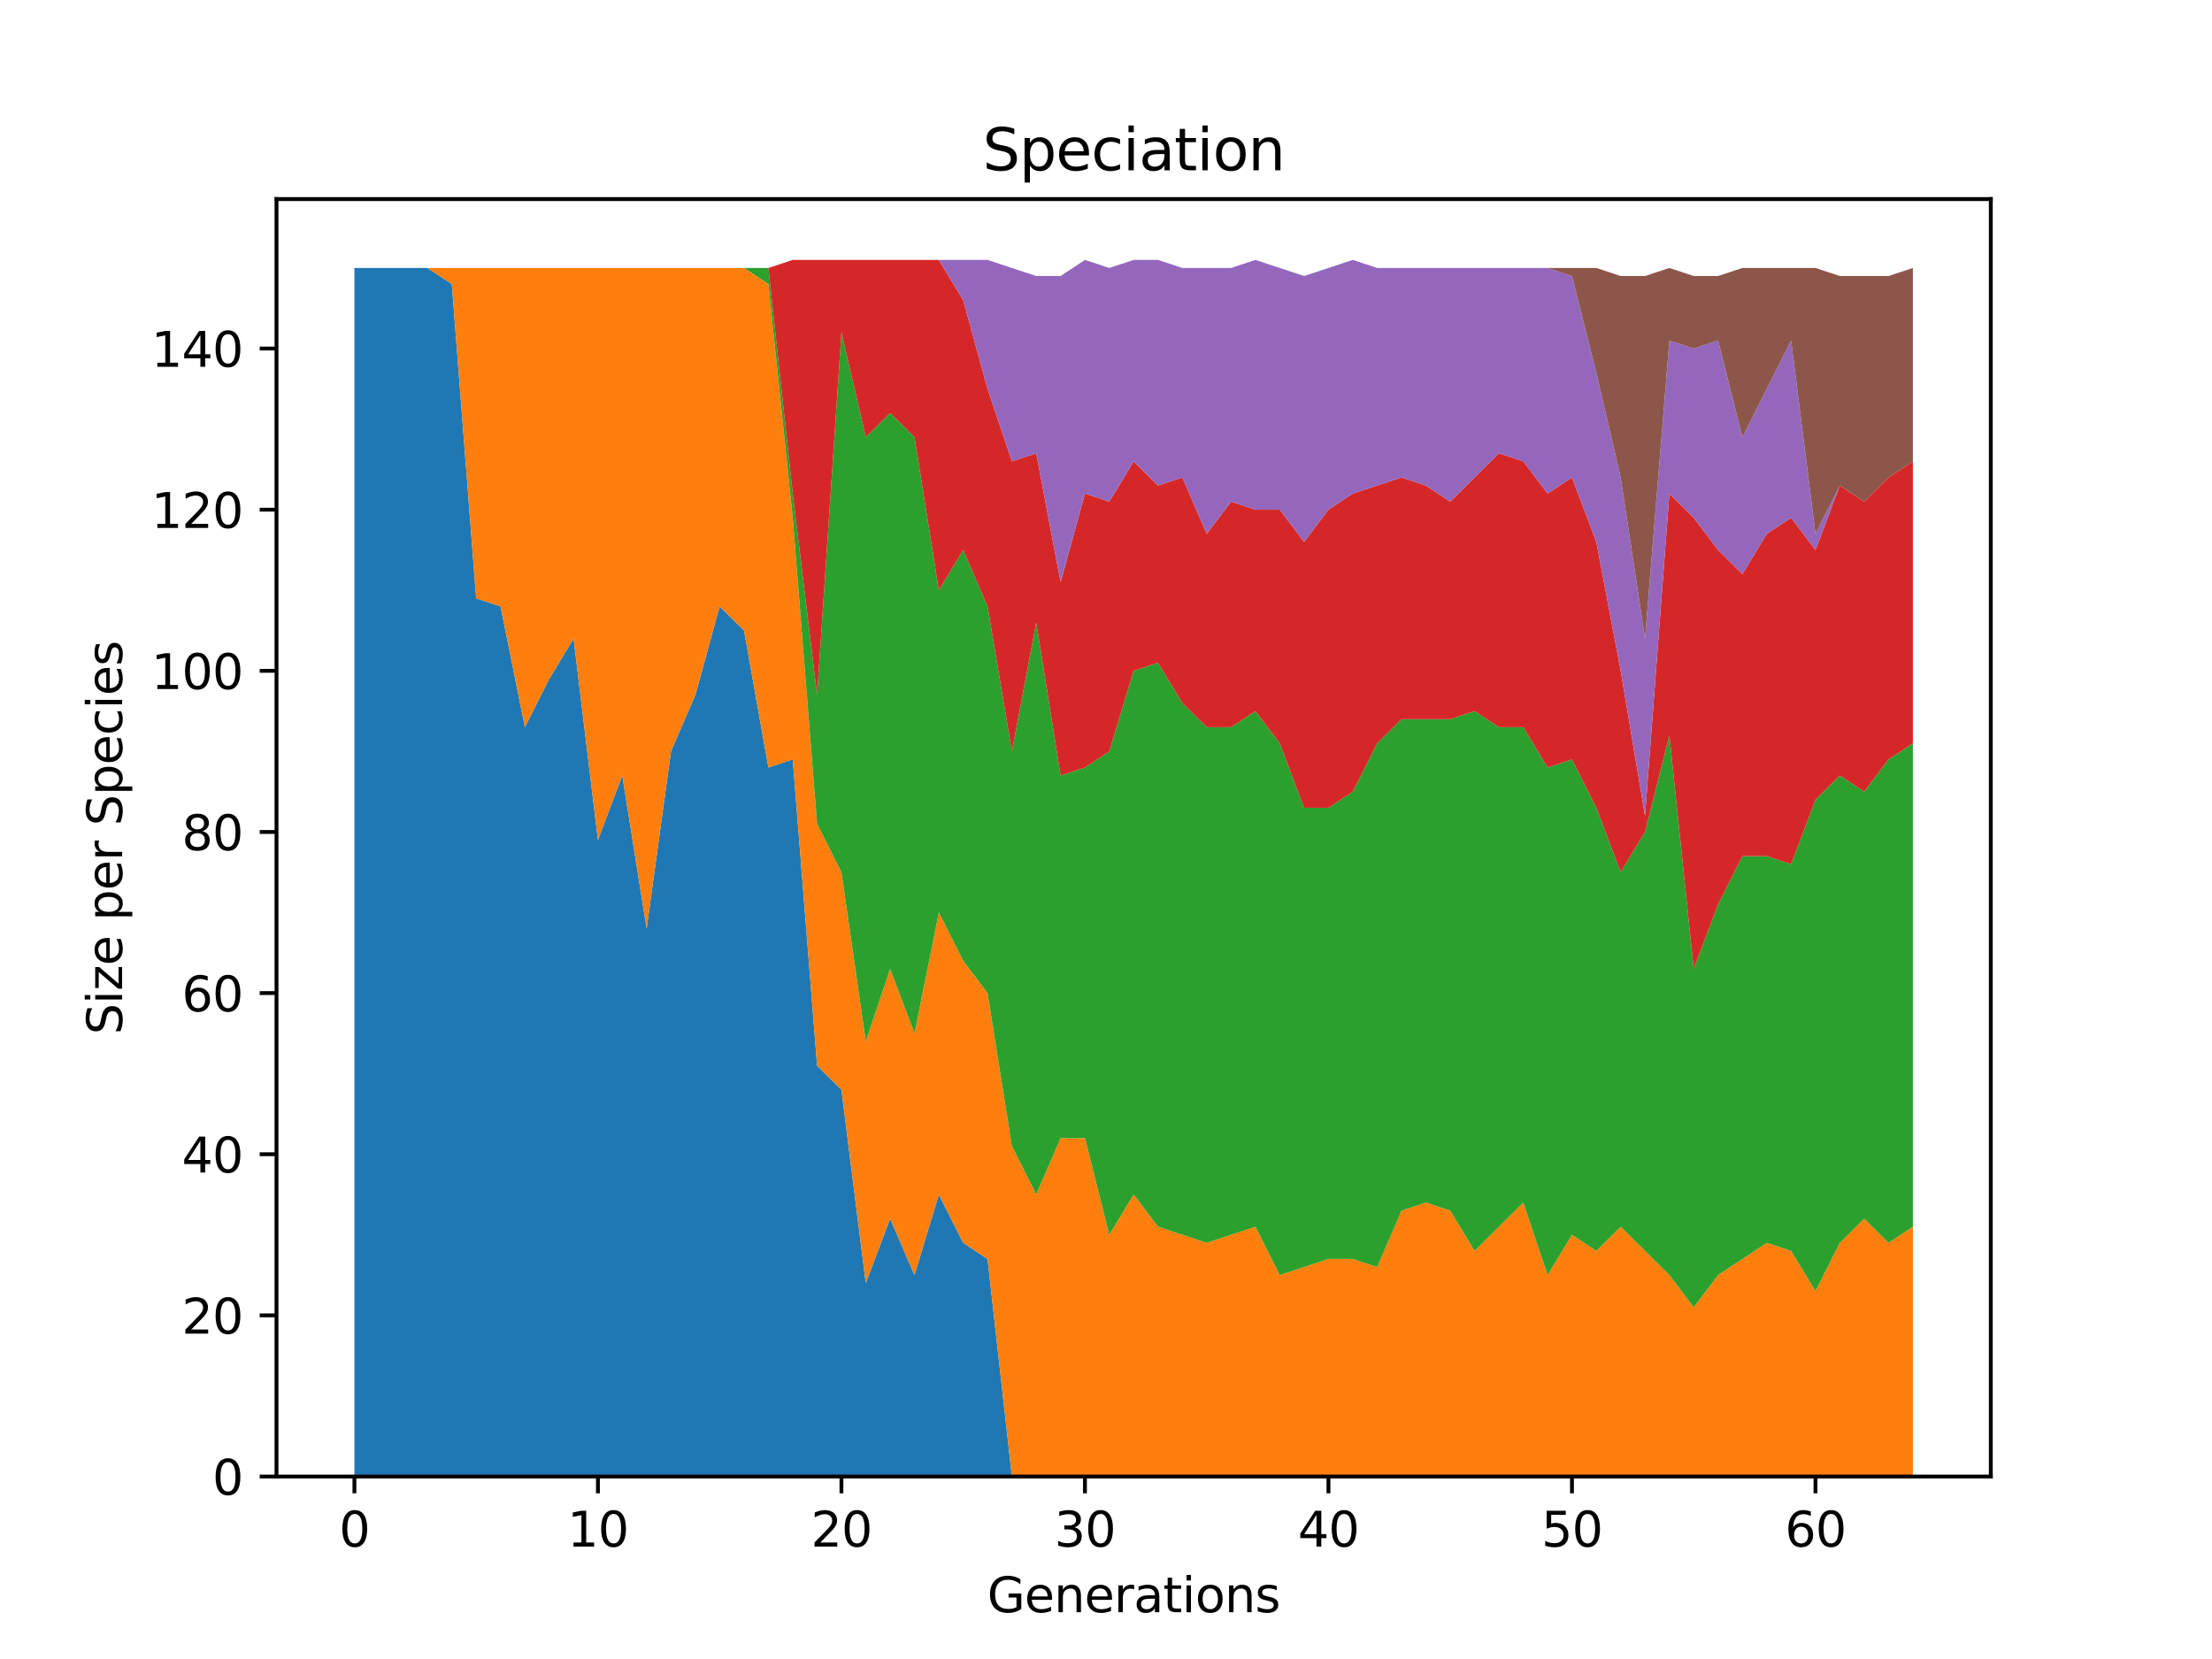<?xml version="1.0" encoding="utf-8" standalone="no"?>
<!DOCTYPE svg PUBLIC "-//W3C//DTD SVG 1.1//EN"
  "http://www.w3.org/Graphics/SVG/1.1/DTD/svg11.dtd">
<svg xmlns:xlink="http://www.w3.org/1999/xlink" width="460.8pt" height="345.6pt" viewBox="0 0 460.8 345.6" xmlns="http://www.w3.org/2000/svg" version="1.1">
 <defs>
  <style type="text/css">*{stroke-linejoin: round; stroke-linecap: butt}</style>
 </defs>
 <g id="figure_1">
  <g id="patch_1">
   <path d="M 0 345.6 
L 460.8 345.6 
L 460.8 0 
L 0 0 
z
" style="fill: #ffffff"/>
  </g>
  <g id="axes_1">
   <g id="patch_2">
    <path d="M 57.6 307.584 
L 414.72 307.584 
L 414.72 41.472 
L 57.6 41.472 
z
" style="fill: #ffffff"/>
   </g>
   <g id="PolyCollection_1">
    <path d="M 73.833 55.822 
L 73.833 307.584 
L 78.905 307.584 
L 83.978 307.584 
L 89.051 307.584 
L 94.124 307.584 
L 99.196 307.584 
L 104.269 307.584 
L 109.342 307.584 
L 114.415 307.584 
L 119.487 307.584 
L 124.56 307.584 
L 129.633 307.584 
L 134.705 307.584 
L 139.778 307.584 
L 144.851 307.584 
L 149.924 307.584 
L 154.996 307.584 
L 160.069 307.584 
L 165.142 307.584 
L 170.215 307.584 
L 175.287 307.584 
L 180.36 307.584 
L 185.433 307.584 
L 190.505 307.584 
L 195.578 307.584 
L 200.651 307.584 
L 205.724 307.584 
L 210.796 307.584 
L 215.869 307.584 
L 220.942 307.584 
L 226.015 307.584 
L 231.087 307.584 
L 236.16 307.584 
L 241.233 307.584 
L 246.305 307.584 
L 251.378 307.584 
L 256.451 307.584 
L 261.524 307.584 
L 266.596 307.584 
L 271.669 307.584 
L 276.742 307.584 
L 281.815 307.584 
L 286.887 307.584 
L 291.96 307.584 
L 297.033 307.584 
L 302.105 307.584 
L 307.178 307.584 
L 312.251 307.584 
L 317.324 307.584 
L 322.396 307.584 
L 327.469 307.584 
L 332.542 307.584 
L 337.615 307.584 
L 342.687 307.584 
L 347.76 307.584 
L 352.833 307.584 
L 357.905 307.584 
L 362.978 307.584 
L 368.051 307.584 
L 373.124 307.584 
L 378.196 307.584 
L 383.269 307.584 
L 388.342 307.584 
L 393.415 307.584 
L 398.487 307.584 
L 398.487 307.584 
L 398.487 307.584 
L 393.415 307.584 
L 388.342 307.584 
L 383.269 307.584 
L 378.196 307.584 
L 373.124 307.584 
L 368.051 307.584 
L 362.978 307.584 
L 357.905 307.584 
L 352.833 307.584 
L 347.76 307.584 
L 342.687 307.584 
L 337.615 307.584 
L 332.542 307.584 
L 327.469 307.584 
L 322.396 307.584 
L 317.324 307.584 
L 312.251 307.584 
L 307.178 307.584 
L 302.105 307.584 
L 297.033 307.584 
L 291.96 307.584 
L 286.887 307.584 
L 281.815 307.584 
L 276.742 307.584 
L 271.669 307.584 
L 266.596 307.584 
L 261.524 307.584 
L 256.451 307.584 
L 251.378 307.584 
L 246.305 307.584 
L 241.233 307.584 
L 236.16 307.584 
L 231.087 307.584 
L 226.015 307.584 
L 220.942 307.584 
L 215.869 307.584 
L 210.796 307.584 
L 205.724 262.267 
L 200.651 258.91 
L 195.578 248.84 
L 190.505 265.624 
L 185.433 253.875 
L 180.36 267.302 
L 175.287 227.02 
L 170.215 221.985 
L 165.142 158.205 
L 160.069 159.884 
L 154.996 131.351 
L 149.924 126.316 
L 144.851 144.778 
L 139.778 156.527 
L 134.705 193.452 
L 129.633 161.562 
L 124.56 174.99 
L 119.487 133.029 
L 114.415 141.421 
L 109.342 151.492 
L 104.269 126.316 
L 99.196 124.637 
L 94.124 59.179 
L 89.051 55.822 
L 83.978 55.822 
L 78.905 55.822 
L 73.833 55.822 
z
" clip-path="url(#p60763645d1)" style="fill: #1f77b4"/>
   </g>
   <g id="PolyCollection_2">
    <path d="M 73.833 55.822 
L 73.833 55.822 
L 78.905 55.822 
L 83.978 55.822 
L 89.051 55.822 
L 94.124 59.179 
L 99.196 124.637 
L 104.269 126.316 
L 109.342 151.492 
L 114.415 141.421 
L 119.487 133.029 
L 124.56 174.99 
L 129.633 161.562 
L 134.705 193.452 
L 139.778 156.527 
L 144.851 144.778 
L 149.924 126.316 
L 154.996 131.351 
L 160.069 159.884 
L 165.142 158.205 
L 170.215 221.985 
L 175.287 227.02 
L 180.36 267.302 
L 185.433 253.875 
L 190.505 265.624 
L 195.578 248.84 
L 200.651 258.91 
L 205.724 262.267 
L 210.796 307.584 
L 215.869 307.584 
L 220.942 307.584 
L 226.015 307.584 
L 231.087 307.584 
L 236.16 307.584 
L 241.233 307.584 
L 246.305 307.584 
L 251.378 307.584 
L 256.451 307.584 
L 261.524 307.584 
L 266.596 307.584 
L 271.669 307.584 
L 276.742 307.584 
L 281.815 307.584 
L 286.887 307.584 
L 291.96 307.584 
L 297.033 307.584 
L 302.105 307.584 
L 307.178 307.584 
L 312.251 307.584 
L 317.324 307.584 
L 322.396 307.584 
L 327.469 307.584 
L 332.542 307.584 
L 337.615 307.584 
L 342.687 307.584 
L 347.76 307.584 
L 352.833 307.584 
L 357.905 307.584 
L 362.978 307.584 
L 368.051 307.584 
L 373.124 307.584 
L 378.196 307.584 
L 383.269 307.584 
L 388.342 307.584 
L 393.415 307.584 
L 398.487 307.584 
L 398.487 255.553 
L 398.487 255.553 
L 393.415 258.91 
L 388.342 253.875 
L 383.269 258.91 
L 378.196 268.981 
L 373.124 260.589 
L 368.051 258.91 
L 362.978 262.267 
L 357.905 265.624 
L 352.833 272.337 
L 347.76 265.624 
L 342.687 260.589 
L 337.615 255.553 
L 332.542 260.589 
L 327.469 257.232 
L 322.396 265.624 
L 317.324 250.518 
L 312.251 255.553 
L 307.178 260.589 
L 302.105 252.196 
L 297.033 250.518 
L 291.96 252.196 
L 286.887 263.945 
L 281.815 262.267 
L 276.742 262.267 
L 271.669 263.945 
L 266.596 265.624 
L 261.524 255.553 
L 256.451 257.232 
L 251.378 258.91 
L 246.305 257.232 
L 241.233 255.553 
L 236.16 248.84 
L 231.087 257.232 
L 226.015 237.091 
L 220.942 237.091 
L 215.869 248.84 
L 210.796 238.769 
L 205.724 206.879 
L 200.651 200.166 
L 195.578 190.095 
L 190.505 215.271 
L 185.433 201.844 
L 180.36 216.95 
L 175.287 181.703 
L 170.215 171.633 
L 165.142 107.853 
L 160.069 59.179 
L 154.996 55.822 
L 149.924 55.822 
L 144.851 55.822 
L 139.778 55.822 
L 134.705 55.822 
L 129.633 55.822 
L 124.56 55.822 
L 119.487 55.822 
L 114.415 55.822 
L 109.342 55.822 
L 104.269 55.822 
L 99.196 55.822 
L 94.124 55.822 
L 89.051 55.822 
L 83.978 55.822 
L 78.905 55.822 
L 73.833 55.822 
z
" clip-path="url(#p60763645d1)" style="fill: #ff7f0e"/>
   </g>
   <g id="PolyCollection_3">
    <path d="M 73.833 55.822 
L 73.833 55.822 
L 78.905 55.822 
L 83.978 55.822 
L 89.051 55.822 
L 94.124 55.822 
L 99.196 55.822 
L 104.269 55.822 
L 109.342 55.822 
L 114.415 55.822 
L 119.487 55.822 
L 124.56 55.822 
L 129.633 55.822 
L 134.705 55.822 
L 139.778 55.822 
L 144.851 55.822 
L 149.924 55.822 
L 154.996 55.822 
L 160.069 59.179 
L 165.142 107.853 
L 170.215 171.633 
L 175.287 181.703 
L 180.36 216.95 
L 185.433 201.844 
L 190.505 215.271 
L 195.578 190.095 
L 200.651 200.166 
L 205.724 206.879 
L 210.796 238.769 
L 215.869 248.84 
L 220.942 237.091 
L 226.015 237.091 
L 231.087 257.232 
L 236.16 248.84 
L 241.233 255.553 
L 246.305 257.232 
L 251.378 258.91 
L 256.451 257.232 
L 261.524 255.553 
L 266.596 265.624 
L 271.669 263.945 
L 276.742 262.267 
L 281.815 262.267 
L 286.887 263.945 
L 291.96 252.196 
L 297.033 250.518 
L 302.105 252.196 
L 307.178 260.589 
L 312.251 255.553 
L 317.324 250.518 
L 322.396 265.624 
L 327.469 257.232 
L 332.542 260.589 
L 337.615 255.553 
L 342.687 260.589 
L 347.76 265.624 
L 352.833 272.337 
L 357.905 265.624 
L 362.978 262.267 
L 368.051 258.91 
L 373.124 260.589 
L 378.196 268.981 
L 383.269 258.91 
L 388.342 253.875 
L 393.415 258.91 
L 398.487 255.553 
L 398.487 154.849 
L 398.487 154.849 
L 393.415 158.205 
L 388.342 164.919 
L 383.269 161.562 
L 378.196 166.598 
L 373.124 180.025 
L 368.051 178.346 
L 362.978 178.346 
L 357.905 188.417 
L 352.833 201.844 
L 347.76 153.17 
L 342.687 173.311 
L 337.615 181.703 
L 332.542 168.276 
L 327.469 158.205 
L 322.396 159.884 
L 317.324 151.492 
L 312.251 151.492 
L 307.178 148.135 
L 302.105 149.813 
L 297.033 149.813 
L 291.96 149.813 
L 286.887 154.849 
L 281.815 164.919 
L 276.742 168.276 
L 271.669 168.276 
L 266.596 154.849 
L 261.524 148.135 
L 256.451 151.492 
L 251.378 151.492 
L 246.305 146.457 
L 241.233 138.065 
L 236.16 139.743 
L 231.087 156.527 
L 226.015 159.884 
L 220.942 161.562 
L 215.869 129.672 
L 210.796 156.527 
L 205.724 126.316 
L 200.651 114.567 
L 195.578 122.959 
L 190.505 91.069 
L 185.433 86.034 
L 180.36 91.069 
L 175.287 69.25 
L 170.215 144.778 
L 165.142 102.818 
L 160.069 55.822 
L 154.996 55.822 
L 149.924 55.822 
L 144.851 55.822 
L 139.778 55.822 
L 134.705 55.822 
L 129.633 55.822 
L 124.56 55.822 
L 119.487 55.822 
L 114.415 55.822 
L 109.342 55.822 
L 104.269 55.822 
L 99.196 55.822 
L 94.124 55.822 
L 89.051 55.822 
L 83.978 55.822 
L 78.905 55.822 
L 73.833 55.822 
z
" clip-path="url(#p60763645d1)" style="fill: #2ca02c"/>
   </g>
   <g id="PolyCollection_4">
    <path d="M 73.833 55.822 
L 73.833 55.822 
L 78.905 55.822 
L 83.978 55.822 
L 89.051 55.822 
L 94.124 55.822 
L 99.196 55.822 
L 104.269 55.822 
L 109.342 55.822 
L 114.415 55.822 
L 119.487 55.822 
L 124.56 55.822 
L 129.633 55.822 
L 134.705 55.822 
L 139.778 55.822 
L 144.851 55.822 
L 149.924 55.822 
L 154.996 55.822 
L 160.069 55.822 
L 165.142 102.818 
L 170.215 144.778 
L 175.287 69.25 
L 180.36 91.069 
L 185.433 86.034 
L 190.505 91.069 
L 195.578 122.959 
L 200.651 114.567 
L 205.724 126.316 
L 210.796 156.527 
L 215.869 129.672 
L 220.942 161.562 
L 226.015 159.884 
L 231.087 156.527 
L 236.16 139.743 
L 241.233 138.065 
L 246.305 146.457 
L 251.378 151.492 
L 256.451 151.492 
L 261.524 148.135 
L 266.596 154.849 
L 271.669 168.276 
L 276.742 168.276 
L 281.815 164.919 
L 286.887 154.849 
L 291.96 149.813 
L 297.033 149.813 
L 302.105 149.813 
L 307.178 148.135 
L 312.251 151.492 
L 317.324 151.492 
L 322.396 159.884 
L 327.469 158.205 
L 332.542 168.276 
L 337.615 181.703 
L 342.687 173.311 
L 347.76 153.17 
L 352.833 201.844 
L 357.905 188.417 
L 362.978 178.346 
L 368.051 178.346 
L 373.124 180.025 
L 378.196 166.598 
L 383.269 161.562 
L 388.342 164.919 
L 393.415 158.205 
L 398.487 154.849 
L 398.487 96.104 
L 398.487 96.104 
L 393.415 99.461 
L 388.342 104.496 
L 383.269 101.139 
L 378.196 114.567 
L 373.124 107.853 
L 368.051 111.21 
L 362.978 119.602 
L 357.905 114.567 
L 352.833 107.853 
L 347.76 102.818 
L 342.687 169.954 
L 337.615 139.743 
L 332.542 112.888 
L 327.469 99.461 
L 322.396 102.818 
L 317.324 96.104 
L 312.251 94.426 
L 307.178 99.461 
L 302.105 104.496 
L 297.033 101.139 
L 291.96 99.461 
L 286.887 101.139 
L 281.815 102.818 
L 276.742 106.175 
L 271.669 112.888 
L 266.596 106.175 
L 261.524 106.175 
L 256.451 104.496 
L 251.378 111.21 
L 246.305 99.461 
L 241.233 101.139 
L 236.16 96.104 
L 231.087 104.496 
L 226.015 102.818 
L 220.942 121.28 
L 215.869 94.426 
L 210.796 96.104 
L 205.724 80.999 
L 200.651 62.536 
L 195.578 54.144 
L 190.505 54.144 
L 185.433 54.144 
L 180.36 54.144 
L 175.287 54.144 
L 170.215 54.144 
L 165.142 54.144 
L 160.069 55.822 
L 154.996 55.822 
L 149.924 55.822 
L 144.851 55.822 
L 139.778 55.822 
L 134.705 55.822 
L 129.633 55.822 
L 124.56 55.822 
L 119.487 55.822 
L 114.415 55.822 
L 109.342 55.822 
L 104.269 55.822 
L 99.196 55.822 
L 94.124 55.822 
L 89.051 55.822 
L 83.978 55.822 
L 78.905 55.822 
L 73.833 55.822 
z
" clip-path="url(#p60763645d1)" style="fill: #d62728"/>
   </g>
   <g id="PolyCollection_5">
    <path d="M 73.833 55.822 
L 73.833 55.822 
L 78.905 55.822 
L 83.978 55.822 
L 89.051 55.822 
L 94.124 55.822 
L 99.196 55.822 
L 104.269 55.822 
L 109.342 55.822 
L 114.415 55.822 
L 119.487 55.822 
L 124.56 55.822 
L 129.633 55.822 
L 134.705 55.822 
L 139.778 55.822 
L 144.851 55.822 
L 149.924 55.822 
L 154.996 55.822 
L 160.069 55.822 
L 165.142 54.144 
L 170.215 54.144 
L 175.287 54.144 
L 180.36 54.144 
L 185.433 54.144 
L 190.505 54.144 
L 195.578 54.144 
L 200.651 62.536 
L 205.724 80.999 
L 210.796 96.104 
L 215.869 94.426 
L 220.942 121.28 
L 226.015 102.818 
L 231.087 104.496 
L 236.16 96.104 
L 241.233 101.139 
L 246.305 99.461 
L 251.378 111.21 
L 256.451 104.496 
L 261.524 106.175 
L 266.596 106.175 
L 271.669 112.888 
L 276.742 106.175 
L 281.815 102.818 
L 286.887 101.139 
L 291.96 99.461 
L 297.033 101.139 
L 302.105 104.496 
L 307.178 99.461 
L 312.251 94.426 
L 317.324 96.104 
L 322.396 102.818 
L 327.469 99.461 
L 332.542 112.888 
L 337.615 139.743 
L 342.687 169.954 
L 347.76 102.818 
L 352.833 107.853 
L 357.905 114.567 
L 362.978 119.602 
L 368.051 111.21 
L 373.124 107.853 
L 378.196 114.567 
L 383.269 101.139 
L 388.342 104.496 
L 393.415 99.461 
L 398.487 96.104 
L 398.487 96.104 
L 398.487 96.104 
L 393.415 99.461 
L 388.342 104.496 
L 383.269 101.139 
L 378.196 111.21 
L 373.124 70.928 
L 368.051 80.999 
L 362.978 91.069 
L 357.905 70.928 
L 352.833 72.607 
L 347.76 70.928 
L 342.687 133.029 
L 337.615 99.461 
L 332.542 77.642 
L 327.469 57.501 
L 322.396 55.822 
L 317.324 55.822 
L 312.251 55.822 
L 307.178 55.822 
L 302.105 55.822 
L 297.033 55.822 
L 291.96 55.822 
L 286.887 55.822 
L 281.815 54.144 
L 276.742 55.822 
L 271.669 57.501 
L 266.596 55.822 
L 261.524 54.144 
L 256.451 55.822 
L 251.378 55.822 
L 246.305 55.822 
L 241.233 54.144 
L 236.16 54.144 
L 231.087 55.822 
L 226.015 54.144 
L 220.942 57.501 
L 215.869 57.501 
L 210.796 55.822 
L 205.724 54.144 
L 200.651 54.144 
L 195.578 54.144 
L 190.505 54.144 
L 185.433 54.144 
L 180.36 54.144 
L 175.287 54.144 
L 170.215 54.144 
L 165.142 54.144 
L 160.069 55.822 
L 154.996 55.822 
L 149.924 55.822 
L 144.851 55.822 
L 139.778 55.822 
L 134.705 55.822 
L 129.633 55.822 
L 124.56 55.822 
L 119.487 55.822 
L 114.415 55.822 
L 109.342 55.822 
L 104.269 55.822 
L 99.196 55.822 
L 94.124 55.822 
L 89.051 55.822 
L 83.978 55.822 
L 78.905 55.822 
L 73.833 55.822 
z
" clip-path="url(#p60763645d1)" style="fill: #9467bd"/>
   </g>
   <g id="PolyCollection_6">
    <path d="M 73.833 55.822 
L 73.833 55.822 
L 78.905 55.822 
L 83.978 55.822 
L 89.051 55.822 
L 94.124 55.822 
L 99.196 55.822 
L 104.269 55.822 
L 109.342 55.822 
L 114.415 55.822 
L 119.487 55.822 
L 124.56 55.822 
L 129.633 55.822 
L 134.705 55.822 
L 139.778 55.822 
L 144.851 55.822 
L 149.924 55.822 
L 154.996 55.822 
L 160.069 55.822 
L 165.142 54.144 
L 170.215 54.144 
L 175.287 54.144 
L 180.36 54.144 
L 185.433 54.144 
L 190.505 54.144 
L 195.578 54.144 
L 200.651 54.144 
L 205.724 54.144 
L 210.796 55.822 
L 215.869 57.501 
L 220.942 57.501 
L 226.015 54.144 
L 231.087 55.822 
L 236.16 54.144 
L 241.233 54.144 
L 246.305 55.822 
L 251.378 55.822 
L 256.451 55.822 
L 261.524 54.144 
L 266.596 55.822 
L 271.669 57.501 
L 276.742 55.822 
L 281.815 54.144 
L 286.887 55.822 
L 291.96 55.822 
L 297.033 55.822 
L 302.105 55.822 
L 307.178 55.822 
L 312.251 55.822 
L 317.324 55.822 
L 322.396 55.822 
L 327.469 57.501 
L 332.542 77.642 
L 337.615 99.461 
L 342.687 133.029 
L 347.76 70.928 
L 352.833 72.607 
L 357.905 70.928 
L 362.978 91.069 
L 368.051 80.999 
L 373.124 70.928 
L 378.196 111.21 
L 383.269 101.139 
L 388.342 104.496 
L 393.415 99.461 
L 398.487 96.104 
L 398.487 55.822 
L 398.487 55.822 
L 393.415 57.501 
L 388.342 57.501 
L 383.269 57.501 
L 378.196 55.822 
L 373.124 55.822 
L 368.051 55.822 
L 362.978 55.822 
L 357.905 57.501 
L 352.833 57.501 
L 347.76 55.822 
L 342.687 57.501 
L 337.615 57.501 
L 332.542 55.822 
L 327.469 55.822 
L 322.396 55.822 
L 317.324 55.822 
L 312.251 55.822 
L 307.178 55.822 
L 302.105 55.822 
L 297.033 55.822 
L 291.96 55.822 
L 286.887 55.822 
L 281.815 54.144 
L 276.742 55.822 
L 271.669 57.501 
L 266.596 55.822 
L 261.524 54.144 
L 256.451 55.822 
L 251.378 55.822 
L 246.305 55.822 
L 241.233 54.144 
L 236.16 54.144 
L 231.087 55.822 
L 226.015 54.144 
L 220.942 57.501 
L 215.869 57.501 
L 210.796 55.822 
L 205.724 54.144 
L 200.651 54.144 
L 195.578 54.144 
L 190.505 54.144 
L 185.433 54.144 
L 180.36 54.144 
L 175.287 54.144 
L 170.215 54.144 
L 165.142 54.144 
L 160.069 55.822 
L 154.996 55.822 
L 149.924 55.822 
L 144.851 55.822 
L 139.778 55.822 
L 134.705 55.822 
L 129.633 55.822 
L 124.56 55.822 
L 119.487 55.822 
L 114.415 55.822 
L 109.342 55.822 
L 104.269 55.822 
L 99.196 55.822 
L 94.124 55.822 
L 89.051 55.822 
L 83.978 55.822 
L 78.905 55.822 
L 73.833 55.822 
z
" clip-path="url(#p60763645d1)" style="fill: #8c564b"/>
   </g>
   <g id="matplotlib.axis_1">
    <g id="xtick_1">
     <g id="line2d_1">
      <defs>
       <path id="mf47c739156" d="M 0 0 
L 0 3.5 
" style="stroke: #000000; stroke-width: 0.8"/>
      </defs>
      <g>
       <use xlink:href="#mf47c739156" x="73.833" y="307.584" style="stroke: #000000; stroke-width: 0.8"/>
      </g>
     </g>
     <g id="text_1">
      <!-- 0 -->
      <g transform="translate(70.651 322.182) scale(0.1 -0.1)">
       <defs>
        <path id="DejaVuSans-30" d="M 2034 4250 
Q 1547 4250 1301 3770 
Q 1056 3291 1056 2328 
Q 1056 1369 1301 889 
Q 1547 409 2034 409 
Q 2525 409 2770 889 
Q 3016 1369 3016 2328 
Q 3016 3291 2770 3770 
Q 2525 4250 2034 4250 
z
M 2034 4750 
Q 2819 4750 3233 4129 
Q 3647 3509 3647 2328 
Q 3647 1150 3233 529 
Q 2819 -91 2034 -91 
Q 1250 -91 836 529 
Q 422 1150 422 2328 
Q 422 3509 836 4129 
Q 1250 4750 2034 4750 
z
" transform="scale(0.016)"/>
       </defs>
       <use xlink:href="#DejaVuSans-30"/>
      </g>
     </g>
    </g>
    <g id="xtick_2">
     <g id="line2d_2">
      <g>
       <use xlink:href="#mf47c739156" x="124.56" y="307.584" style="stroke: #000000; stroke-width: 0.8"/>
      </g>
     </g>
     <g id="text_2">
      <!-- 10 -->
      <g transform="translate(118.198 322.182) scale(0.1 -0.1)">
       <defs>
        <path id="DejaVuSans-31" d="M 794 531 
L 1825 531 
L 1825 4091 
L 703 3866 
L 703 4441 
L 1819 4666 
L 2450 4666 
L 2450 531 
L 3481 531 
L 3481 0 
L 794 0 
L 794 531 
z
" transform="scale(0.016)"/>
       </defs>
       <use xlink:href="#DejaVuSans-31"/>
       <use xlink:href="#DejaVuSans-30" x="63.623"/>
      </g>
     </g>
    </g>
    <g id="xtick_3">
     <g id="line2d_3">
      <g>
       <use xlink:href="#mf47c739156" x="175.287" y="307.584" style="stroke: #000000; stroke-width: 0.8"/>
      </g>
     </g>
     <g id="text_3">
      <!-- 20 -->
      <g transform="translate(168.925 322.182) scale(0.1 -0.1)">
       <defs>
        <path id="DejaVuSans-32" d="M 1228 531 
L 3431 531 
L 3431 0 
L 469 0 
L 469 531 
Q 828 903 1448 1529 
Q 2069 2156 2228 2338 
Q 2531 2678 2651 2914 
Q 2772 3150 2772 3378 
Q 2772 3750 2511 3984 
Q 2250 4219 1831 4219 
Q 1534 4219 1204 4116 
Q 875 4013 500 3803 
L 500 4441 
Q 881 4594 1212 4672 
Q 1544 4750 1819 4750 
Q 2544 4750 2975 4387 
Q 3406 4025 3406 3419 
Q 3406 3131 3298 2873 
Q 3191 2616 2906 2266 
Q 2828 2175 2409 1742 
Q 1991 1309 1228 531 
z
" transform="scale(0.016)"/>
       </defs>
       <use xlink:href="#DejaVuSans-32"/>
       <use xlink:href="#DejaVuSans-30" x="63.623"/>
      </g>
     </g>
    </g>
    <g id="xtick_4">
     <g id="line2d_4">
      <g>
       <use xlink:href="#mf47c739156" x="226.015" y="307.584" style="stroke: #000000; stroke-width: 0.8"/>
      </g>
     </g>
     <g id="text_4">
      <!-- 30 -->
      <g transform="translate(219.652 322.182) scale(0.1 -0.1)">
       <defs>
        <path id="DejaVuSans-33" d="M 2597 2516 
Q 3050 2419 3304 2112 
Q 3559 1806 3559 1356 
Q 3559 666 3084 287 
Q 2609 -91 1734 -91 
Q 1441 -91 1130 -33 
Q 819 25 488 141 
L 488 750 
Q 750 597 1062 519 
Q 1375 441 1716 441 
Q 2309 441 2620 675 
Q 2931 909 2931 1356 
Q 2931 1769 2642 2001 
Q 2353 2234 1838 2234 
L 1294 2234 
L 1294 2753 
L 1863 2753 
Q 2328 2753 2575 2939 
Q 2822 3125 2822 3475 
Q 2822 3834 2567 4026 
Q 2313 4219 1838 4219 
Q 1578 4219 1281 4162 
Q 984 4106 628 3988 
L 628 4550 
Q 988 4650 1302 4700 
Q 1616 4750 1894 4750 
Q 2613 4750 3031 4423 
Q 3450 4097 3450 3541 
Q 3450 3153 3228 2886 
Q 3006 2619 2597 2516 
z
" transform="scale(0.016)"/>
       </defs>
       <use xlink:href="#DejaVuSans-33"/>
       <use xlink:href="#DejaVuSans-30" x="63.623"/>
      </g>
     </g>
    </g>
    <g id="xtick_5">
     <g id="line2d_5">
      <g>
       <use xlink:href="#mf47c739156" x="276.742" y="307.584" style="stroke: #000000; stroke-width: 0.8"/>
      </g>
     </g>
     <g id="text_5">
      <!-- 40 -->
      <g transform="translate(270.379 322.182) scale(0.1 -0.1)">
       <defs>
        <path id="DejaVuSans-34" d="M 2419 4116 
L 825 1625 
L 2419 1625 
L 2419 4116 
z
M 2253 4666 
L 3047 4666 
L 3047 1625 
L 3713 1625 
L 3713 1100 
L 3047 1100 
L 3047 0 
L 2419 0 
L 2419 1100 
L 313 1100 
L 313 1709 
L 2253 4666 
z
" transform="scale(0.016)"/>
       </defs>
       <use xlink:href="#DejaVuSans-34"/>
       <use xlink:href="#DejaVuSans-30" x="63.623"/>
      </g>
     </g>
    </g>
    <g id="xtick_6">
     <g id="line2d_6">
      <g>
       <use xlink:href="#mf47c739156" x="327.469" y="307.584" style="stroke: #000000; stroke-width: 0.8"/>
      </g>
     </g>
     <g id="text_6">
      <!-- 50 -->
      <g transform="translate(321.107 322.182) scale(0.1 -0.1)">
       <defs>
        <path id="DejaVuSans-35" d="M 691 4666 
L 3169 4666 
L 3169 4134 
L 1269 4134 
L 1269 2991 
Q 1406 3038 1543 3061 
Q 1681 3084 1819 3084 
Q 2600 3084 3056 2656 
Q 3513 2228 3513 1497 
Q 3513 744 3044 326 
Q 2575 -91 1722 -91 
Q 1428 -91 1123 -41 
Q 819 9 494 109 
L 494 744 
Q 775 591 1075 516 
Q 1375 441 1709 441 
Q 2250 441 2565 725 
Q 2881 1009 2881 1497 
Q 2881 1984 2565 2268 
Q 2250 2553 1709 2553 
Q 1456 2553 1204 2497 
Q 953 2441 691 2322 
L 691 4666 
z
" transform="scale(0.016)"/>
       </defs>
       <use xlink:href="#DejaVuSans-35"/>
       <use xlink:href="#DejaVuSans-30" x="63.623"/>
      </g>
     </g>
    </g>
    <g id="xtick_7">
     <g id="line2d_7">
      <g>
       <use xlink:href="#mf47c739156" x="378.196" y="307.584" style="stroke: #000000; stroke-width: 0.8"/>
      </g>
     </g>
     <g id="text_7">
      <!-- 60 -->
      <g transform="translate(371.834 322.182) scale(0.1 -0.1)">
       <defs>
        <path id="DejaVuSans-36" d="M 2113 2584 
Q 1688 2584 1439 2293 
Q 1191 2003 1191 1497 
Q 1191 994 1439 701 
Q 1688 409 2113 409 
Q 2538 409 2786 701 
Q 3034 994 3034 1497 
Q 3034 2003 2786 2293 
Q 2538 2584 2113 2584 
z
M 3366 4563 
L 3366 3988 
Q 3128 4100 2886 4159 
Q 2644 4219 2406 4219 
Q 1781 4219 1451 3797 
Q 1122 3375 1075 2522 
Q 1259 2794 1537 2939 
Q 1816 3084 2150 3084 
Q 2853 3084 3261 2657 
Q 3669 2231 3669 1497 
Q 3669 778 3244 343 
Q 2819 -91 2113 -91 
Q 1303 -91 875 529 
Q 447 1150 447 2328 
Q 447 3434 972 4092 
Q 1497 4750 2381 4750 
Q 2619 4750 2861 4703 
Q 3103 4656 3366 4563 
z
" transform="scale(0.016)"/>
       </defs>
       <use xlink:href="#DejaVuSans-36"/>
       <use xlink:href="#DejaVuSans-30" x="63.623"/>
      </g>
     </g>
    </g>
    <g id="text_8">
     <!-- Generations -->
     <g transform="translate(205.662 335.861) scale(0.1 -0.1)">
      <defs>
       <path id="DejaVuSans-47" d="M 3809 666 
L 3809 1919 
L 2778 1919 
L 2778 2438 
L 4434 2438 
L 4434 434 
Q 4069 175 3628 42 
Q 3188 -91 2688 -91 
Q 1594 -91 976 548 
Q 359 1188 359 2328 
Q 359 3472 976 4111 
Q 1594 4750 2688 4750 
Q 3144 4750 3555 4637 
Q 3966 4525 4313 4306 
L 4313 3634 
Q 3963 3931 3569 4081 
Q 3175 4231 2741 4231 
Q 1884 4231 1454 3753 
Q 1025 3275 1025 2328 
Q 1025 1384 1454 906 
Q 1884 428 2741 428 
Q 3075 428 3337 486 
Q 3600 544 3809 666 
z
" transform="scale(0.016)"/>
       <path id="DejaVuSans-65" d="M 3597 1894 
L 3597 1613 
L 953 1613 
Q 991 1019 1311 708 
Q 1631 397 2203 397 
Q 2534 397 2845 478 
Q 3156 559 3463 722 
L 3463 178 
Q 3153 47 2828 -22 
Q 2503 -91 2169 -91 
Q 1331 -91 842 396 
Q 353 884 353 1716 
Q 353 2575 817 3079 
Q 1281 3584 2069 3584 
Q 2775 3584 3186 3129 
Q 3597 2675 3597 1894 
z
M 3022 2063 
Q 3016 2534 2758 2815 
Q 2500 3097 2075 3097 
Q 1594 3097 1305 2825 
Q 1016 2553 972 2059 
L 3022 2063 
z
" transform="scale(0.016)"/>
       <path id="DejaVuSans-6e" d="M 3513 2113 
L 3513 0 
L 2938 0 
L 2938 2094 
Q 2938 2591 2744 2837 
Q 2550 3084 2163 3084 
Q 1697 3084 1428 2787 
Q 1159 2491 1159 1978 
L 1159 0 
L 581 0 
L 581 3500 
L 1159 3500 
L 1159 2956 
Q 1366 3272 1645 3428 
Q 1925 3584 2291 3584 
Q 2894 3584 3203 3211 
Q 3513 2838 3513 2113 
z
" transform="scale(0.016)"/>
       <path id="DejaVuSans-72" d="M 2631 2963 
Q 2534 3019 2420 3045 
Q 2306 3072 2169 3072 
Q 1681 3072 1420 2755 
Q 1159 2438 1159 1844 
L 1159 0 
L 581 0 
L 581 3500 
L 1159 3500 
L 1159 2956 
Q 1341 3275 1631 3429 
Q 1922 3584 2338 3584 
Q 2397 3584 2469 3576 
Q 2541 3569 2628 3553 
L 2631 2963 
z
" transform="scale(0.016)"/>
       <path id="DejaVuSans-61" d="M 2194 1759 
Q 1497 1759 1228 1600 
Q 959 1441 959 1056 
Q 959 750 1161 570 
Q 1363 391 1709 391 
Q 2188 391 2477 730 
Q 2766 1069 2766 1631 
L 2766 1759 
L 2194 1759 
z
M 3341 1997 
L 3341 0 
L 2766 0 
L 2766 531 
Q 2569 213 2275 61 
Q 1981 -91 1556 -91 
Q 1019 -91 701 211 
Q 384 513 384 1019 
Q 384 1609 779 1909 
Q 1175 2209 1959 2209 
L 2766 2209 
L 2766 2266 
Q 2766 2663 2505 2880 
Q 2244 3097 1772 3097 
Q 1472 3097 1187 3025 
Q 903 2953 641 2809 
L 641 3341 
Q 956 3463 1253 3523 
Q 1550 3584 1831 3584 
Q 2591 3584 2966 3190 
Q 3341 2797 3341 1997 
z
" transform="scale(0.016)"/>
       <path id="DejaVuSans-74" d="M 1172 4494 
L 1172 3500 
L 2356 3500 
L 2356 3053 
L 1172 3053 
L 1172 1153 
Q 1172 725 1289 603 
Q 1406 481 1766 481 
L 2356 481 
L 2356 0 
L 1766 0 
Q 1100 0 847 248 
Q 594 497 594 1153 
L 594 3053 
L 172 3053 
L 172 3500 
L 594 3500 
L 594 4494 
L 1172 4494 
z
" transform="scale(0.016)"/>
       <path id="DejaVuSans-69" d="M 603 3500 
L 1178 3500 
L 1178 0 
L 603 0 
L 603 3500 
z
M 603 4863 
L 1178 4863 
L 1178 4134 
L 603 4134 
L 603 4863 
z
" transform="scale(0.016)"/>
       <path id="DejaVuSans-6f" d="M 1959 3097 
Q 1497 3097 1228 2736 
Q 959 2375 959 1747 
Q 959 1119 1226 758 
Q 1494 397 1959 397 
Q 2419 397 2687 759 
Q 2956 1122 2956 1747 
Q 2956 2369 2687 2733 
Q 2419 3097 1959 3097 
z
M 1959 3584 
Q 2709 3584 3137 3096 
Q 3566 2609 3566 1747 
Q 3566 888 3137 398 
Q 2709 -91 1959 -91 
Q 1206 -91 779 398 
Q 353 888 353 1747 
Q 353 2609 779 3096 
Q 1206 3584 1959 3584 
z
" transform="scale(0.016)"/>
       <path id="DejaVuSans-73" d="M 2834 3397 
L 2834 2853 
Q 2591 2978 2328 3040 
Q 2066 3103 1784 3103 
Q 1356 3103 1142 2972 
Q 928 2841 928 2578 
Q 928 2378 1081 2264 
Q 1234 2150 1697 2047 
L 1894 2003 
Q 2506 1872 2764 1633 
Q 3022 1394 3022 966 
Q 3022 478 2636 193 
Q 2250 -91 1575 -91 
Q 1294 -91 989 -36 
Q 684 19 347 128 
L 347 722 
Q 666 556 975 473 
Q 1284 391 1588 391 
Q 1994 391 2212 530 
Q 2431 669 2431 922 
Q 2431 1156 2273 1281 
Q 2116 1406 1581 1522 
L 1381 1569 
Q 847 1681 609 1914 
Q 372 2147 372 2553 
Q 372 3047 722 3315 
Q 1072 3584 1716 3584 
Q 2034 3584 2315 3537 
Q 2597 3491 2834 3397 
z
" transform="scale(0.016)"/>
      </defs>
      <use xlink:href="#DejaVuSans-47"/>
      <use xlink:href="#DejaVuSans-65" x="77.49"/>
      <use xlink:href="#DejaVuSans-6e" x="139.014"/>
      <use xlink:href="#DejaVuSans-65" x="202.393"/>
      <use xlink:href="#DejaVuSans-72" x="263.916"/>
      <use xlink:href="#DejaVuSans-61" x="305.029"/>
      <use xlink:href="#DejaVuSans-74" x="366.309"/>
      <use xlink:href="#DejaVuSans-69" x="405.518"/>
      <use xlink:href="#DejaVuSans-6f" x="433.301"/>
      <use xlink:href="#DejaVuSans-6e" x="494.482"/>
      <use xlink:href="#DejaVuSans-73" x="557.861"/>
     </g>
    </g>
   </g>
   <g id="matplotlib.axis_2">
    <g id="ytick_1">
     <g id="line2d_8">
      <defs>
       <path id="m7bce3a85f7" d="M 0 0 
L -3.5 0 
" style="stroke: #000000; stroke-width: 0.8"/>
      </defs>
      <g>
       <use xlink:href="#m7bce3a85f7" x="57.6" y="307.584" style="stroke: #000000; stroke-width: 0.8"/>
      </g>
     </g>
     <g id="text_9">
      <!-- 0 -->
      <g transform="translate(44.237 311.383) scale(0.1 -0.1)">
       <use xlink:href="#DejaVuSans-30"/>
      </g>
     </g>
    </g>
    <g id="ytick_2">
     <g id="line2d_9">
      <g>
       <use xlink:href="#m7bce3a85f7" x="57.6" y="274.016" style="stroke: #000000; stroke-width: 0.8"/>
      </g>
     </g>
     <g id="text_10">
      <!-- 20 -->
      <g transform="translate(37.875 277.815) scale(0.1 -0.1)">
       <use xlink:href="#DejaVuSans-32"/>
       <use xlink:href="#DejaVuSans-30" x="63.623"/>
      </g>
     </g>
    </g>
    <g id="ytick_3">
     <g id="line2d_10">
      <g>
       <use xlink:href="#m7bce3a85f7" x="57.6" y="240.448" style="stroke: #000000; stroke-width: 0.8"/>
      </g>
     </g>
     <g id="text_11">
      <!-- 40 -->
      <g transform="translate(37.875 244.247) scale(0.1 -0.1)">
       <use xlink:href="#DejaVuSans-34"/>
       <use xlink:href="#DejaVuSans-30" x="63.623"/>
      </g>
     </g>
    </g>
    <g id="ytick_4">
     <g id="line2d_11">
      <g>
       <use xlink:href="#m7bce3a85f7" x="57.6" y="206.879" style="stroke: #000000; stroke-width: 0.8"/>
      </g>
     </g>
     <g id="text_12">
      <!-- 60 -->
      <g transform="translate(37.875 210.679) scale(0.1 -0.1)">
       <use xlink:href="#DejaVuSans-36"/>
       <use xlink:href="#DejaVuSans-30" x="63.623"/>
      </g>
     </g>
    </g>
    <g id="ytick_5">
     <g id="line2d_12">
      <g>
       <use xlink:href="#m7bce3a85f7" x="57.6" y="173.311" style="stroke: #000000; stroke-width: 0.8"/>
      </g>
     </g>
     <g id="text_13">
      <!-- 80 -->
      <g transform="translate(37.875 177.11) scale(0.1 -0.1)">
       <defs>
        <path id="DejaVuSans-38" d="M 2034 2216 
Q 1584 2216 1326 1975 
Q 1069 1734 1069 1313 
Q 1069 891 1326 650 
Q 1584 409 2034 409 
Q 2484 409 2743 651 
Q 3003 894 3003 1313 
Q 3003 1734 2745 1975 
Q 2488 2216 2034 2216 
z
M 1403 2484 
Q 997 2584 770 2862 
Q 544 3141 544 3541 
Q 544 4100 942 4425 
Q 1341 4750 2034 4750 
Q 2731 4750 3128 4425 
Q 3525 4100 3525 3541 
Q 3525 3141 3298 2862 
Q 3072 2584 2669 2484 
Q 3125 2378 3379 2068 
Q 3634 1759 3634 1313 
Q 3634 634 3220 271 
Q 2806 -91 2034 -91 
Q 1263 -91 848 271 
Q 434 634 434 1313 
Q 434 1759 690 2068 
Q 947 2378 1403 2484 
z
M 1172 3481 
Q 1172 3119 1398 2916 
Q 1625 2713 2034 2713 
Q 2441 2713 2670 2916 
Q 2900 3119 2900 3481 
Q 2900 3844 2670 4047 
Q 2441 4250 2034 4250 
Q 1625 4250 1398 4047 
Q 1172 3844 1172 3481 
z
" transform="scale(0.016)"/>
       </defs>
       <use xlink:href="#DejaVuSans-38"/>
       <use xlink:href="#DejaVuSans-30" x="63.623"/>
      </g>
     </g>
    </g>
    <g id="ytick_6">
     <g id="line2d_13">
      <g>
       <use xlink:href="#m7bce3a85f7" x="57.6" y="139.743" style="stroke: #000000; stroke-width: 0.8"/>
      </g>
     </g>
     <g id="text_14">
      <!-- 100 -->
      <g transform="translate(31.512 143.542) scale(0.1 -0.1)">
       <use xlink:href="#DejaVuSans-31"/>
       <use xlink:href="#DejaVuSans-30" x="63.623"/>
       <use xlink:href="#DejaVuSans-30" x="127.246"/>
      </g>
     </g>
    </g>
    <g id="ytick_7">
     <g id="line2d_14">
      <g>
       <use xlink:href="#m7bce3a85f7" x="57.6" y="106.175" style="stroke: #000000; stroke-width: 0.8"/>
      </g>
     </g>
     <g id="text_15">
      <!-- 120 -->
      <g transform="translate(31.512 109.974) scale(0.1 -0.1)">
       <use xlink:href="#DejaVuSans-31"/>
       <use xlink:href="#DejaVuSans-32" x="63.623"/>
       <use xlink:href="#DejaVuSans-30" x="127.246"/>
      </g>
     </g>
    </g>
    <g id="ytick_8">
     <g id="line2d_15">
      <g>
       <use xlink:href="#m7bce3a85f7" x="57.6" y="72.607" style="stroke: #000000; stroke-width: 0.8"/>
      </g>
     </g>
     <g id="text_16">
      <!-- 140 -->
      <g transform="translate(31.512 76.406) scale(0.1 -0.1)">
       <use xlink:href="#DejaVuSans-31"/>
       <use xlink:href="#DejaVuSans-34" x="63.623"/>
       <use xlink:href="#DejaVuSans-30" x="127.246"/>
      </g>
     </g>
    </g>
    <g id="text_17">
     <!-- Size per Species -->
     <g transform="translate(25.433 215.521) rotate(-90) scale(0.1 -0.1)">
      <defs>
       <path id="DejaVuSans-53" d="M 3425 4513 
L 3425 3897 
Q 3066 4069 2747 4153 
Q 2428 4238 2131 4238 
Q 1616 4238 1336 4038 
Q 1056 3838 1056 3469 
Q 1056 3159 1242 3001 
Q 1428 2844 1947 2747 
L 2328 2669 
Q 3034 2534 3370 2195 
Q 3706 1856 3706 1288 
Q 3706 609 3251 259 
Q 2797 -91 1919 -91 
Q 1588 -91 1214 -16 
Q 841 59 441 206 
L 441 856 
Q 825 641 1194 531 
Q 1563 422 1919 422 
Q 2459 422 2753 634 
Q 3047 847 3047 1241 
Q 3047 1584 2836 1778 
Q 2625 1972 2144 2069 
L 1759 2144 
Q 1053 2284 737 2584 
Q 422 2884 422 3419 
Q 422 4038 858 4394 
Q 1294 4750 2059 4750 
Q 2388 4750 2728 4690 
Q 3069 4631 3425 4513 
z
" transform="scale(0.016)"/>
       <path id="DejaVuSans-7a" d="M 353 3500 
L 3084 3500 
L 3084 2975 
L 922 459 
L 3084 459 
L 3084 0 
L 275 0 
L 275 525 
L 2438 3041 
L 353 3041 
L 353 3500 
z
" transform="scale(0.016)"/>
       <path id="DejaVuSans-20" transform="scale(0.016)"/>
       <path id="DejaVuSans-70" d="M 1159 525 
L 1159 -1331 
L 581 -1331 
L 581 3500 
L 1159 3500 
L 1159 2969 
Q 1341 3281 1617 3432 
Q 1894 3584 2278 3584 
Q 2916 3584 3314 3078 
Q 3713 2572 3713 1747 
Q 3713 922 3314 415 
Q 2916 -91 2278 -91 
Q 1894 -91 1617 61 
Q 1341 213 1159 525 
z
M 3116 1747 
Q 3116 2381 2855 2742 
Q 2594 3103 2138 3103 
Q 1681 3103 1420 2742 
Q 1159 2381 1159 1747 
Q 1159 1113 1420 752 
Q 1681 391 2138 391 
Q 2594 391 2855 752 
Q 3116 1113 3116 1747 
z
" transform="scale(0.016)"/>
       <path id="DejaVuSans-63" d="M 3122 3366 
L 3122 2828 
Q 2878 2963 2633 3030 
Q 2388 3097 2138 3097 
Q 1578 3097 1268 2742 
Q 959 2388 959 1747 
Q 959 1106 1268 751 
Q 1578 397 2138 397 
Q 2388 397 2633 464 
Q 2878 531 3122 666 
L 3122 134 
Q 2881 22 2623 -34 
Q 2366 -91 2075 -91 
Q 1284 -91 818 406 
Q 353 903 353 1747 
Q 353 2603 823 3093 
Q 1294 3584 2113 3584 
Q 2378 3584 2631 3529 
Q 2884 3475 3122 3366 
z
" transform="scale(0.016)"/>
      </defs>
      <use xlink:href="#DejaVuSans-53"/>
      <use xlink:href="#DejaVuSans-69" x="63.477"/>
      <use xlink:href="#DejaVuSans-7a" x="91.26"/>
      <use xlink:href="#DejaVuSans-65" x="143.75"/>
      <use xlink:href="#DejaVuSans-20" x="205.273"/>
      <use xlink:href="#DejaVuSans-70" x="237.061"/>
      <use xlink:href="#DejaVuSans-65" x="300.537"/>
      <use xlink:href="#DejaVuSans-72" x="362.061"/>
      <use xlink:href="#DejaVuSans-20" x="403.174"/>
      <use xlink:href="#DejaVuSans-53" x="434.961"/>
      <use xlink:href="#DejaVuSans-70" x="498.438"/>
      <use xlink:href="#DejaVuSans-65" x="561.914"/>
      <use xlink:href="#DejaVuSans-63" x="623.438"/>
      <use xlink:href="#DejaVuSans-69" x="678.418"/>
      <use xlink:href="#DejaVuSans-65" x="706.201"/>
      <use xlink:href="#DejaVuSans-73" x="767.725"/>
     </g>
    </g>
   </g>
   <g id="patch_3">
    <path d="M 57.6 307.584 
L 57.6 41.472 
" style="fill: none; stroke: #000000; stroke-width: 0.8; stroke-linejoin: miter; stroke-linecap: square"/>
   </g>
   <g id="patch_4">
    <path d="M 414.72 307.584 
L 414.72 41.472 
" style="fill: none; stroke: #000000; stroke-width: 0.8; stroke-linejoin: miter; stroke-linecap: square"/>
   </g>
   <g id="patch_5">
    <path d="M 57.6 307.584 
L 414.72 307.584 
" style="fill: none; stroke: #000000; stroke-width: 0.8; stroke-linejoin: miter; stroke-linecap: square"/>
   </g>
   <g id="patch_6">
    <path d="M 57.6 41.472 
L 414.72 41.472 
" style="fill: none; stroke: #000000; stroke-width: 0.8; stroke-linejoin: miter; stroke-linecap: square"/>
   </g>
   <g id="text_18">
    <!-- Speciation -->
    <g transform="translate(204.714 35.472) scale(0.12 -0.12)">
     <use xlink:href="#DejaVuSans-53"/>
     <use xlink:href="#DejaVuSans-70" x="63.477"/>
     <use xlink:href="#DejaVuSans-65" x="126.953"/>
     <use xlink:href="#DejaVuSans-63" x="188.477"/>
     <use xlink:href="#DejaVuSans-69" x="243.457"/>
     <use xlink:href="#DejaVuSans-61" x="271.24"/>
     <use xlink:href="#DejaVuSans-74" x="332.52"/>
     <use xlink:href="#DejaVuSans-69" x="371.729"/>
     <use xlink:href="#DejaVuSans-6f" x="399.512"/>
     <use xlink:href="#DejaVuSans-6e" x="460.693"/>
    </g>
   </g>
  </g>
 </g>
 <defs>
  <clipPath id="p60763645d1">
   <rect x="57.6" y="41.472" width="357.12" height="266.112"/>
  </clipPath>
 </defs>
</svg>

